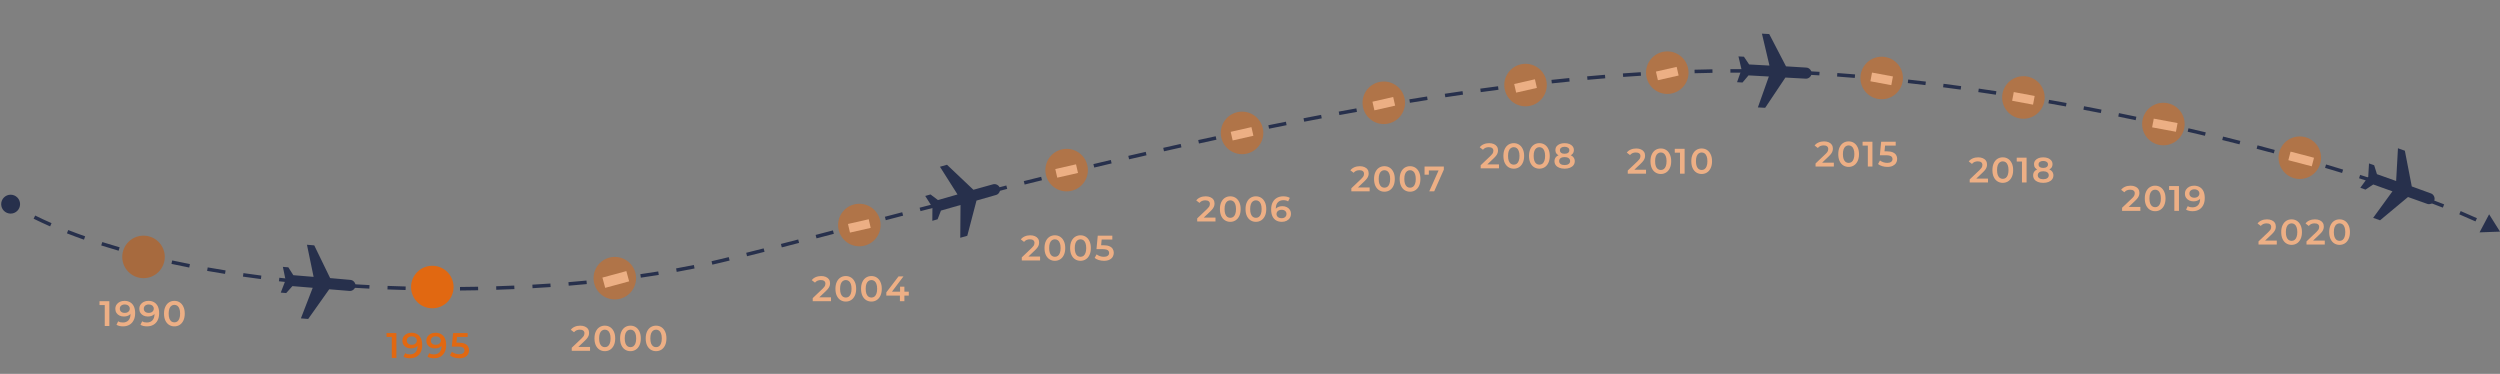 <svg width="1411" height="211" viewBox="0 0 1411 211" fill="none" xmlns="http://www.w3.org/2000/svg">
<rect x="0" y="0" width="1411" height="211" fill="#808080" stroke="none"/>
<path d="M0.667 115.226C0.667 118.172 3.054 120.56 6 120.56C8.946 120.56 11.333 118.172 11.333 115.226C11.333 112.281 8.946 109.893 6 109.893C3.054 109.893 0.667 112.281 0.667 115.226ZM406.747 147.248L406.98 148.22L406.747 147.248ZM1001.87 40.355L1001.9 39.355L1001.87 40.355ZM1411 130.724L1404.86 120.943L1399.46 131.149L1411 130.724ZM5.483 116.082C6.918 116.95 8.384 117.805 9.879 118.647L10.861 116.905C9.383 116.072 7.935 115.227 6.517 114.37L5.483 116.082ZM18.972 123.443C21.982 124.93 25.088 126.374 28.286 127.775L29.089 125.943C25.917 124.554 22.838 123.123 19.858 121.65L18.972 123.443ZM37.772 131.702C40.907 132.929 44.116 134.12 47.395 135.273L48.059 133.387C44.801 132.24 41.613 131.058 38.501 129.84L37.772 131.702ZM57.13 138.529C60.349 139.552 63.627 140.542 66.959 141.501L67.512 139.579C64.197 138.625 60.937 137.64 57.736 136.623L57.13 138.529ZM76.864 144.217C80.127 145.069 83.436 145.892 86.786 146.687L87.248 144.741C83.911 143.95 80.617 143.13 77.369 142.282L76.864 144.217ZM96.77 148.946C100.08 149.659 103.427 150.347 106.806 151.008L107.19 149.045C103.823 148.386 100.489 147.702 97.191 146.991L96.77 148.946ZM116.889 152.887C120.233 153.48 123.605 154.048 127.003 154.592L127.32 152.617C123.932 152.075 120.571 151.508 117.238 150.918L116.889 152.887ZM137.112 156.128C140.472 156.613 143.855 157.074 147.257 157.512L147.512 155.529C144.12 155.091 140.748 154.632 137.397 154.149L137.112 156.128ZM157.431 158.75C160.812 159.137 164.209 159.502 167.62 159.846L167.821 157.856C164.418 157.513 161.03 157.149 157.658 156.763L157.431 158.75ZM177.805 160.804C181.197 161.101 184.6 161.376 188.011 161.631L188.16 159.637C184.757 159.383 181.362 159.107 177.979 158.811L177.805 160.804ZM198.232 162.331C201.633 162.543 205.041 162.735 208.453 162.906L208.554 160.908C205.15 160.737 201.75 160.546 198.356 160.335L198.232 162.331ZM218.681 163.358C222.092 163.489 225.505 163.599 228.916 163.69L228.97 161.69C225.565 161.6 222.161 161.49 218.758 161.359L218.681 163.358ZM239.15 163.902C242.567 163.953 245.982 163.984 249.391 163.995L249.398 161.995C245.996 161.984 242.589 161.953 239.18 161.902L239.15 163.902ZM259.633 163.97C263.053 163.941 266.466 163.893 269.868 163.825L269.828 161.825C266.433 161.893 263.029 161.941 259.617 161.97L259.633 163.97ZM280.096 163.56C283.524 163.451 286.939 163.321 290.339 163.172L290.251 161.174C286.859 161.323 283.452 161.452 280.032 161.561L280.096 163.56ZM300.57 162.659C303.992 162.467 307.397 162.253 310.781 162.019L310.643 160.024C307.267 160.257 303.871 160.47 300.457 160.662L300.57 162.659ZM320.981 161.248C324.413 160.965 327.819 160.662 331.199 160.337L331.008 158.346C327.637 158.67 324.24 158.973 320.817 159.255L320.981 161.248ZM341.393 159.282C344.815 158.903 348.205 158.502 351.559 158.078L351.309 156.094C347.964 156.516 344.585 156.917 341.173 157.294L341.393 159.282ZM361.693 156.716C365.11 156.227 368.487 155.715 371.818 155.179L371.501 153.205C368.181 153.739 364.816 154.249 361.41 154.736L361.693 156.716ZM381.937 153.454C385.351 152.837 388.711 152.194 392.014 151.526L391.617 149.565C388.329 150.231 384.982 150.871 381.582 151.485L381.937 153.454ZM402.042 149.375C403.705 148.997 405.352 148.612 406.98 148.22L406.513 146.276C404.892 146.665 403.254 147.048 401.599 147.424L402.042 149.375ZM406.98 148.22C408.555 147.841 410.156 147.453 411.785 147.055L411.31 145.112C409.684 145.51 408.085 145.897 406.513 146.276L406.98 148.22ZM421.634 144.616C424.839 143.814 428.132 142.981 431.509 142.12L431.015 140.182C427.64 141.042 424.35 141.874 421.148 142.676L421.634 144.616ZM441.243 139.624C444.433 138.801 447.689 137.957 451.008 137.094L450.505 135.158C447.186 136.021 443.932 136.865 440.743 137.687L441.243 139.624ZM460.84 134.53C464.046 133.692 467.305 132.838 470.615 131.97L470.107 130.036C466.798 130.903 463.539 131.757 460.335 132.595L460.84 134.53ZM480.364 129.412C483.6 128.563 486.881 127.701 490.204 126.829L489.697 124.895C486.373 125.767 483.092 126.628 479.856 127.478L480.364 129.412ZM499.937 124.278C503.164 123.433 506.428 122.579 509.727 121.717L509.222 119.782C505.922 120.644 502.658 121.498 499.43 122.343L499.937 124.278ZM519.531 119.163C522.752 118.325 526.004 117.481 529.286 116.632L528.785 114.695C525.502 115.545 522.249 116.389 519.028 117.227L519.531 119.163ZM539.135 114.09C542.354 113.262 545.599 112.43 548.87 111.594L548.375 109.656C545.103 110.493 541.857 111.325 538.637 112.153L539.135 114.09ZM558.713 109.088C561.943 108.268 565.197 107.446 568.473 106.622L567.985 104.682C564.708 105.507 561.453 106.33 558.221 107.149L558.713 109.088ZM578.309 104.158C581.552 103.349 584.814 102.54 588.096 101.729L587.616 99.787C584.333 100.598 581.069 101.409 577.825 102.218L578.309 104.158ZM597.932 99.312C601.184 98.517 604.453 97.722 607.739 96.927L607.269 94.983C603.982 95.778 600.711 96.574 597.457 97.369L597.932 99.312ZM617.582 94.561C620.842 93.782 624.116 93.004 627.405 92.228L626.946 90.282C623.655 91.058 620.379 91.837 617.117 92.616L617.582 94.561ZM637.259 89.918C640.526 89.157 643.805 88.398 647.096 87.642L646.648 85.693C643.355 86.45 640.074 87.209 636.805 87.97L637.259 89.918ZM656.964 85.393C660.237 84.652 663.521 83.914 666.815 83.181L666.38 81.228C663.084 81.963 659.798 82.701 656.523 83.442L656.964 85.393ZM676.698 80.997C679.978 80.278 683.267 79.564 686.563 78.854L686.142 76.899C682.843 77.609 679.552 78.324 676.27 79.043L676.698 80.997ZM696.462 76.742C699.749 76.047 703.043 75.358 706.343 74.673L705.937 72.715C702.634 73.4 699.338 74.09 696.049 74.785L696.462 76.742ZM716.257 72.639C719.551 71.971 722.851 71.308 726.155 70.652L725.766 68.69C722.458 69.347 719.156 70.01 715.859 70.679L716.257 72.639ZM736.083 68.702C739.385 68.062 742.692 67.428 746.001 66.801L745.629 64.836C742.317 65.463 739.007 66.098 735.702 66.739L736.083 68.702ZM755.94 64.944C759.252 64.334 762.566 63.731 765.882 63.137L765.529 61.168C762.21 61.763 758.892 62.367 755.577 62.978L755.94 64.944ZM775.833 61.379C779.154 60.801 782.475 60.233 785.797 59.673L785.465 57.701C782.139 58.261 778.814 58.831 775.491 59.409L775.833 61.379ZM795.764 58.022C799.092 57.481 802.42 56.949 805.747 56.427L805.437 54.452C802.107 54.974 798.775 55.506 795.443 56.048L795.764 58.022ZM815.732 54.892C819.068 54.39 822.401 53.898 825.732 53.418L825.447 51.438C822.112 51.919 818.774 52.412 815.434 52.915L815.732 54.892ZM835.737 52.008C839.079 51.549 842.418 51.101 845.752 50.666L845.493 48.682C842.154 49.118 838.811 49.567 835.465 50.027L835.737 52.008ZM855.778 49.393C859.126 48.98 862.469 48.58 865.807 48.194L865.577 46.207C862.234 46.594 858.886 46.994 855.533 47.408L855.778 49.393ZM875.854 47.07C879.208 46.709 882.555 46.361 885.894 46.029L885.696 44.039C882.351 44.372 878.999 44.72 875.64 45.082L875.854 47.07ZM895.963 45.069C899.322 44.764 902.673 44.474 906.014 44.2L905.851 42.207C902.503 42.481 899.147 42.772 895.782 43.078L895.963 45.069ZM916.101 43.422C919.466 43.178 922.82 42.952 926.163 42.744L926.038 40.748C922.689 40.956 919.328 41.183 915.957 41.427L916.101 43.422ZM936.266 42.166C939.636 41.991 942.993 41.835 946.336 41.698L946.255 39.7C942.904 39.837 939.539 39.993 936.162 40.168L936.266 42.166ZM956.449 41.343C959.824 41.245 963.185 41.167 966.529 41.111L966.495 39.111C963.142 39.167 959.774 39.245 956.391 39.344L956.449 41.343ZM976.642 41.005C980.022 40.992 983.385 41.003 986.729 41.036L986.749 39.036C983.396 39.003 980.024 38.992 976.634 39.005L976.642 41.005ZM996.83 41.211C998.504 41.252 1000.17 41.3 1001.84 41.354L1001.9 39.355C1000.23 39.301 998.558 39.253 996.88 39.212L996.83 41.211ZM1001.84 41.354C1003.49 41.408 1005.16 41.467 1006.82 41.531L1006.9 39.533C1005.23 39.468 1003.56 39.409 1001.9 39.355L1001.84 41.354ZM1016.85 41.977C1020.17 42.145 1023.5 42.331 1026.84 42.537L1026.96 40.541C1023.62 40.335 1020.28 40.148 1016.95 39.98L1016.85 41.977ZM1036.84 43.207C1040.17 43.447 1043.5 43.706 1046.84 43.982L1047.01 41.989C1043.66 41.712 1040.32 41.453 1036.99 41.212L1036.84 43.207ZM1056.82 44.855C1060.14 45.162 1063.47 45.485 1066.8 45.824L1067 43.835C1063.66 43.495 1060.33 43.171 1057 42.863L1056.82 44.855ZM1076.77 46.885C1080.09 47.254 1083.4 47.637 1086.72 48.034L1086.96 46.048C1083.64 45.65 1080.31 45.266 1076.99 44.898L1076.77 46.885ZM1096.68 49.269C1099.99 49.694 1103.3 50.133 1106.61 50.586L1106.88 48.604C1103.57 48.151 1100.25 47.711 1096.93 47.285L1096.68 49.269ZM1116.54 51.982C1119.85 52.461 1123.15 52.952 1126.46 53.456L1126.76 51.479C1123.45 50.974 1120.14 50.482 1116.83 50.003L1116.54 51.982ZM1136.36 55.005C1139.67 55.535 1142.97 56.076 1146.26 56.629L1146.59 54.656C1143.29 54.103 1139.99 53.561 1136.68 53.031L1136.36 55.005ZM1156.13 58.322C1159.43 58.9 1162.73 59.49 1166.01 60.089L1166.37 58.122C1163.08 57.521 1159.78 56.931 1156.48 56.352L1156.13 58.322ZM1175.87 61.924C1179.16 62.548 1182.43 63.182 1185.7 63.825L1186.09 61.862C1182.82 61.219 1179.53 60.584 1176.24 59.959L1175.87 61.924ZM1195.55 65.798C1198.83 66.469 1202.1 67.148 1205.36 67.835L1205.77 65.878C1202.51 65.19 1199.24 64.51 1195.94 63.839L1195.55 65.798ZM1215.15 69.937C1218.44 70.654 1221.71 71.379 1224.96 72.111L1225.4 70.16C1222.14 69.427 1218.87 68.701 1215.58 67.983L1215.15 69.937ZM1234.73 74.347C1237.99 75.107 1241.24 75.874 1244.46 76.647L1244.93 74.702C1241.7 73.928 1238.45 73.16 1235.18 72.399L1234.73 74.347ZM1254.23 79.023C1257.5 79.831 1260.74 80.645 1263.96 81.463L1264.45 79.525C1261.23 78.706 1257.99 77.891 1254.71 77.082L1254.23 79.023ZM1273.64 83.965C1276.91 84.822 1280.14 85.684 1283.34 86.549L1283.86 84.618C1280.66 83.752 1277.42 82.889 1274.15 82.03L1273.64 83.965ZM1293.03 89.207C1296.28 90.113 1299.5 91.023 1302.67 91.934L1303.22 90.012C1300.04 89.099 1296.82 88.188 1293.56 87.28L1293.03 89.207ZM1312.26 94.734C1315.52 95.698 1318.72 96.663 1321.87 97.627L1322.45 95.715C1319.3 94.749 1316.09 93.782 1312.83 92.817L1312.26 94.734ZM1331.46 100.615C1334.71 101.644 1337.89 102.671 1341.01 103.696L1341.63 101.796C1338.51 100.769 1335.32 99.74 1332.06 98.709L1331.46 100.615ZM1350.52 106.879C1353.75 107.984 1356.91 109.084 1359.98 110.177L1360.65 108.293C1357.57 107.197 1354.41 106.094 1351.16 104.986L1350.52 106.879ZM1369.39 113.608C1372.63 114.816 1375.75 116.013 1378.75 117.195L1379.48 115.334C1376.47 114.147 1373.34 112.946 1370.09 111.735L1369.39 113.608ZM1388.02 120.968C1391.25 122.325 1394.3 123.658 1397.16 124.964L1397.99 123.145C1395.11 121.83 1392.04 120.488 1388.8 119.124L1388.02 120.968Z" fill="#27304C"/>
<mask id="mask0_209_4533" style="mask-type:alpha" maskUnits="userSpaceOnUse" x="141" y="124" width="71" height="71">
<rect x="179.209" y="124.07" width="50" height="50" transform="rotate(49.708 179.209 124.07)" fill="#27304C"/>
</mask>
<g mask="url(#mask0_209_4533)">
<path d="M161.184 158.06L159.654 150.618L162.737 150.872L165.549 155.316L177.001 156.259L173.246 138.138L177.357 138.477L186.33 156.953L197.775 157.97C198.607 158.038 199.309 158.41 199.882 159.086C200.455 159.761 200.707 160.515 200.638 161.347C200.57 162.179 200.198 162.881 199.522 163.454C198.847 164.026 198.093 164.278 197.261 164.21L185.81 163.267L173.935 180.026L169.824 179.688L176.493 162.425L165.041 161.482L161.54 165.407L158.457 165.153L161.184 158.06Z" fill="#27304C"/>
</g>
<mask id="mask1_209_4533" style="mask-type:alpha" maskUnits="userSpaceOnUse" x="506" y="78" width="69" height="69">
<rect x="531.127" y="78.853" width="50" height="50" transform="rotate(29.045 531.127 78.853)" fill="#27304C"/>
</mask>
<g mask="url(#mask1_209_4533)">
<path d="M526.256 117.017L522.198 110.593L525.172 109.743L529.371 112.909L540.419 109.75L530.512 94.121L534.478 92.987L549.393 107.108L560.461 104.021C561.264 103.791 562.052 103.891 562.826 104.321C563.6 104.751 564.102 105.367 564.332 106.17C564.561 106.973 564.461 107.761 564.031 108.535C563.601 109.309 562.985 109.811 562.182 110.04L551.134 113.199L545.937 133.071L541.971 134.204L542.12 115.699L531.072 118.858L529.181 123.765L526.207 124.616L526.256 117.017Z" fill="#27304C"/>
</g>
<mask id="mask2_209_4533" style="mask-type:alpha" maskUnits="userSpaceOnUse" x="962" y="4" width="72" height="72">
<rect x="1000.01" y="4.768" width="50" height="50" transform="rotate(48.148 1000.01 4.768)" fill="#27304C"/>
</mask>
<g mask="url(#mask2_209_4533)">
<path d="M982.919 39.235L981.186 31.837L984.275 32.007L987.207 36.373L998.68 37.004L994.433 18.992L998.552 19.219L1008.02 37.444L1019.49 38.148C1020.33 38.194 1021.04 38.547 1021.63 39.206C1022.22 39.866 1022.49 40.612 1022.45 41.446C1022.4 42.279 1022.05 42.992 1021.39 43.582C1020.73 44.173 1019.98 44.446 1019.15 44.4L1007.68 43.769L996.263 60.846L992.144 60.619L998.341 43.182L986.867 42.551L983.474 46.569L980.386 46.399L982.919 39.235Z" fill="#27304C"/>
</g>
<mask id="mask3_209_4533" style="mask-type:alpha" maskUnits="userSpaceOnUse" x="1317" y="71" width="68" height="68">
<rect x="1362.79" y="71.619" width="50" height="50" transform="rotate(64.624 1362.79 71.619)" fill="#27304C"/>
</mask>
<g mask="url(#mask3_209_4533)">
<path d="M1336.63 99.825L1337.07 92.239L1339.98 93.278L1341.55 98.297L1352.38 102.156L1353.41 83.679L1357.3 85.064L1361.21 105.228L1372.01 109.156C1372.8 109.437 1373.38 109.977 1373.76 110.777C1374.14 111.577 1374.19 112.37 1373.91 113.156C1373.63 113.943 1373.09 114.525 1372.29 114.905C1371.49 115.284 1370.69 115.334 1369.91 115.054L1359.08 111.195L1343.3 124.333L1339.41 122.947L1350.3 107.983L1339.47 104.124L1335.08 107.015L1332.17 105.976L1336.63 99.825Z" fill="#27304C"/>
</g>
<circle cx="81" cy="145" r="12" fill="#A76A3E"/>
<path d="M59.12 184V171L60.26 172.18H56.16V170H61.72V184H59.12ZM70.217 169.8C71.497 169.8 72.584 170.073 73.477 170.62C74.384 171.153 75.077 171.933 75.557 172.96C76.037 173.987 76.277 175.253 76.277 176.76C76.277 178.36 75.984 179.713 75.397 180.82C74.824 181.927 74.024 182.767 72.997 183.34C71.971 183.913 70.777 184.2 69.417 184.2C68.71 184.2 68.037 184.127 67.397 183.98C66.757 183.833 66.204 183.607 65.737 183.3L66.697 181.34C67.084 181.593 67.504 181.773 67.957 181.88C68.41 181.973 68.877 182.02 69.357 182.02C70.677 182.02 71.724 181.613 72.497 180.8C73.27 179.987 73.657 178.787 73.657 177.2C73.657 176.947 73.65 176.653 73.637 176.32C73.624 175.973 73.577 175.627 73.497 175.28L74.297 176.16C74.07 176.707 73.744 177.167 73.317 177.54C72.891 177.9 72.391 178.173 71.817 178.36C71.244 178.547 70.611 178.64 69.917 178.64C69.01 178.64 68.191 178.467 67.457 178.12C66.737 177.76 66.164 177.26 65.737 176.62C65.311 175.967 65.097 175.207 65.097 174.34C65.097 173.407 65.324 172.607 65.777 171.94C66.231 171.26 66.844 170.733 67.617 170.36C68.404 169.987 69.27 169.8 70.217 169.8ZM70.357 171.84C69.824 171.84 69.35 171.94 68.937 172.14C68.524 172.327 68.197 172.6 67.957 172.96C67.731 173.307 67.617 173.727 67.617 174.22C67.617 174.953 67.871 175.533 68.377 175.96C68.884 176.387 69.564 176.6 70.417 176.6C70.977 176.6 71.471 176.5 71.897 176.3C72.324 176.087 72.657 175.8 72.897 175.44C73.137 175.067 73.257 174.653 73.257 174.2C73.257 173.76 73.144 173.367 72.917 173.02C72.691 172.66 72.364 172.373 71.937 172.16C71.51 171.947 70.984 171.84 70.357 171.84ZM83.756 169.8C85.036 169.8 86.123 170.073 87.016 170.62C87.923 171.153 88.616 171.933 89.096 172.96C89.576 173.987 89.816 175.253 89.816 176.76C89.816 178.36 89.523 179.713 88.936 180.82C88.363 181.927 87.563 182.767 86.536 183.34C85.51 183.913 84.316 184.2 82.956 184.2C82.25 184.2 81.576 184.127 80.936 183.98C80.296 183.833 79.743 183.607 79.276 183.3L80.236 181.34C80.623 181.593 81.043 181.773 81.496 181.88C81.95 181.973 82.416 182.02 82.896 182.02C84.216 182.02 85.263 181.613 86.036 180.8C86.81 179.987 87.196 178.787 87.196 177.2C87.196 176.947 87.19 176.653 87.176 176.32C87.163 175.973 87.116 175.627 87.036 175.28L87.836 176.16C87.61 176.707 87.283 177.167 86.856 177.54C86.43 177.9 85.93 178.173 85.356 178.36C84.783 178.547 84.15 178.64 83.456 178.64C82.55 178.64 81.73 178.467 80.996 178.12C80.276 177.76 79.703 177.26 79.276 176.62C78.85 175.967 78.636 175.207 78.636 174.34C78.636 173.407 78.863 172.607 79.316 171.94C79.77 171.26 80.383 170.733 81.156 170.36C81.943 169.987 82.81 169.8 83.756 169.8ZM83.896 171.84C83.363 171.84 82.89 171.94 82.476 172.14C82.063 172.327 81.736 172.6 81.496 172.96C81.27 173.307 81.156 173.727 81.156 174.22C81.156 174.953 81.41 175.533 81.916 175.96C82.423 176.387 83.103 176.6 83.956 176.6C84.516 176.6 85.01 176.5 85.436 176.3C85.863 176.087 86.196 175.8 86.436 175.44C86.676 175.067 86.796 174.653 86.796 174.2C86.796 173.76 86.683 173.367 86.456 173.02C86.23 172.66 85.903 172.373 85.476 172.16C85.05 171.947 84.523 171.84 83.896 171.84ZM98.415 184.2C97.309 184.2 96.309 183.92 95.415 183.36C94.535 182.8 93.842 181.987 93.335 180.92C92.829 179.84 92.575 178.533 92.575 177C92.575 175.467 92.829 174.167 93.335 173.1C93.842 172.02 94.535 171.2 95.415 170.64C96.309 170.08 97.309 169.8 98.415 169.8C99.535 169.8 100.535 170.08 101.415 170.64C102.295 171.2 102.989 172.02 103.495 173.1C104.015 174.167 104.275 175.467 104.275 177C104.275 178.533 104.015 179.84 103.495 180.92C102.989 181.987 102.295 182.8 101.415 183.36C100.535 183.92 99.535 184.2 98.415 184.2ZM98.415 181.94C99.069 181.94 99.635 181.767 100.115 181.42C100.595 181.06 100.969 180.513 101.235 179.78C101.515 179.047 101.655 178.12 101.655 177C101.655 175.867 101.515 174.94 101.235 174.22C100.969 173.487 100.595 172.947 100.115 172.6C99.635 172.24 99.069 172.06 98.415 172.06C97.789 172.06 97.229 172.24 96.735 172.6C96.255 172.947 95.875 173.487 95.595 174.22C95.329 174.94 95.195 175.867 95.195 177C95.195 178.12 95.329 179.047 95.595 179.78C95.875 180.513 96.255 181.06 96.735 181.42C97.229 181.767 97.789 181.94 98.415 181.94Z" fill="#EDAF85"/>
<path d="M221.12 202V189L222.26 190.18H218.16V188H223.72V202H221.12ZM232.217 187.8C233.497 187.8 234.584 188.073 235.477 188.62C236.384 189.153 237.077 189.933 237.557 190.96C238.037 191.987 238.277 193.253 238.277 194.76C238.277 196.36 237.984 197.713 237.397 198.82C236.824 199.927 236.024 200.767 234.997 201.34C233.971 201.913 232.777 202.2 231.417 202.2C230.711 202.2 230.037 202.127 229.397 201.98C228.757 201.833 228.204 201.607 227.737 201.3L228.697 199.34C229.084 199.593 229.504 199.773 229.957 199.88C230.411 199.973 230.877 200.02 231.357 200.02C232.677 200.02 233.724 199.613 234.497 198.8C235.271 197.987 235.657 196.787 235.657 195.2C235.657 194.947 235.651 194.653 235.637 194.32C235.624 193.973 235.577 193.627 235.497 193.28L236.297 194.16C236.071 194.707 235.744 195.167 235.317 195.54C234.891 195.9 234.391 196.173 233.817 196.36C233.244 196.547 232.611 196.64 231.917 196.64C231.011 196.64 230.191 196.467 229.457 196.12C228.737 195.76 228.164 195.26 227.737 194.62C227.311 193.967 227.097 193.207 227.097 192.34C227.097 191.407 227.324 190.607 227.777 189.94C228.231 189.26 228.844 188.733 229.617 188.36C230.404 187.987 231.271 187.8 232.217 187.8ZM232.357 189.84C231.824 189.84 231.351 189.94 230.937 190.14C230.524 190.327 230.197 190.6 229.957 190.96C229.731 191.307 229.617 191.727 229.617 192.22C229.617 192.953 229.871 193.533 230.377 193.96C230.884 194.387 231.564 194.6 232.417 194.6C232.977 194.6 233.471 194.5 233.897 194.3C234.324 194.087 234.657 193.8 234.897 193.44C235.137 193.067 235.257 192.653 235.257 192.2C235.257 191.76 235.144 191.367 234.917 191.02C234.691 190.66 234.364 190.373 233.937 190.16C233.511 189.947 232.984 189.84 232.357 189.84ZM245.756 187.8C247.036 187.8 248.123 188.073 249.016 188.62C249.923 189.153 250.616 189.933 251.096 190.96C251.576 191.987 251.816 193.253 251.816 194.76C251.816 196.36 251.523 197.713 250.936 198.82C250.363 199.927 249.563 200.767 248.536 201.34C247.51 201.913 246.316 202.2 244.956 202.2C244.25 202.2 243.576 202.127 242.936 201.98C242.296 201.833 241.743 201.607 241.276 201.3L242.236 199.34C242.623 199.593 243.043 199.773 243.496 199.88C243.95 199.973 244.416 200.02 244.896 200.02C246.216 200.02 247.263 199.613 248.036 198.8C248.81 197.987 249.196 196.787 249.196 195.2C249.196 194.947 249.19 194.653 249.176 194.32C249.163 193.973 249.116 193.627 249.036 193.28L249.836 194.16C249.61 194.707 249.283 195.167 248.856 195.54C248.43 195.9 247.93 196.173 247.356 196.36C246.783 196.547 246.15 196.64 245.456 196.64C244.55 196.64 243.73 196.467 242.996 196.12C242.276 195.76 241.703 195.26 241.276 194.62C240.85 193.967 240.636 193.207 240.636 192.34C240.636 191.407 240.863 190.607 241.316 189.94C241.77 189.26 242.383 188.733 243.156 188.36C243.943 187.987 244.81 187.8 245.756 187.8ZM245.896 189.84C245.363 189.84 244.89 189.94 244.476 190.14C244.063 190.327 243.736 190.6 243.496 190.96C243.27 191.307 243.156 191.727 243.156 192.22C243.156 192.953 243.41 193.533 243.916 193.96C244.423 194.387 245.103 194.6 245.956 194.6C246.516 194.6 247.01 194.5 247.436 194.3C247.863 194.087 248.196 193.8 248.436 193.44C248.676 193.067 248.796 192.653 248.796 192.2C248.796 191.76 248.683 191.367 248.456 191.02C248.23 190.66 247.903 190.373 247.476 190.16C247.05 189.947 246.523 189.84 245.896 189.84ZM259.215 202.2C258.229 202.2 257.262 202.06 256.315 201.78C255.382 201.487 254.595 201.087 253.955 200.58L255.055 198.56C255.562 198.973 256.175 199.307 256.895 199.56C257.629 199.813 258.389 199.94 259.175 199.94C260.095 199.94 260.815 199.747 261.335 199.36C261.869 198.973 262.135 198.453 262.135 197.8C262.135 197.36 262.022 196.973 261.795 196.64C261.582 196.307 261.195 196.053 260.635 195.88C260.089 195.707 259.335 195.62 258.375 195.62H254.995L255.715 188H263.935V190.18H256.675L258.035 188.94L257.495 194.64L256.135 193.42H258.955C260.342 193.42 261.455 193.607 262.295 193.98C263.149 194.34 263.769 194.847 264.155 195.5C264.555 196.14 264.755 196.873 264.755 197.7C264.755 198.513 264.555 199.26 264.155 199.94C263.755 200.62 263.142 201.167 262.315 201.58C261.502 201.993 260.469 202.2 259.215 202.2Z" fill="#E16811"/>
<path d="M322.7 198V196.26L328.26 190.98C328.727 190.54 329.073 190.153 329.3 189.82C329.527 189.487 329.673 189.18 329.74 188.9C329.82 188.607 329.86 188.333 329.86 188.08C329.86 187.44 329.64 186.947 329.2 186.6C328.76 186.24 328.113 186.06 327.26 186.06C326.58 186.06 325.96 186.18 325.4 186.42C324.853 186.66 324.38 187.027 323.98 187.52L322.16 186.12C322.707 185.387 323.44 184.82 324.36 184.42C325.293 184.007 326.333 183.8 327.48 183.8C328.493 183.8 329.373 183.967 330.12 184.3C330.88 184.62 331.46 185.08 331.86 185.68C332.273 186.28 332.48 186.993 332.48 187.82C332.48 188.273 332.42 188.727 332.3 189.18C332.18 189.62 331.953 190.087 331.62 190.58C331.287 191.073 330.8 191.627 330.16 192.24L325.38 196.78L324.84 195.8H333.02V198H322.7ZM341.361 198.2C340.254 198.2 339.254 197.92 338.361 197.36C337.481 196.8 336.787 195.987 336.281 194.92C335.774 193.84 335.521 192.533 335.521 191C335.521 189.467 335.774 188.167 336.281 187.1C336.787 186.02 337.481 185.2 338.361 184.64C339.254 184.08 340.254 183.8 341.361 183.8C342.481 183.8 343.481 184.08 344.361 184.64C345.241 185.2 345.934 186.02 346.441 187.1C346.961 188.167 347.221 189.467 347.221 191C347.221 192.533 346.961 193.84 346.441 194.92C345.934 195.987 345.241 196.8 344.361 197.36C343.481 197.92 342.481 198.2 341.361 198.2ZM341.361 195.94C342.014 195.94 342.581 195.767 343.061 195.42C343.541 195.06 343.914 194.513 344.181 193.78C344.461 193.047 344.601 192.12 344.601 191C344.601 189.867 344.461 188.94 344.181 188.22C343.914 187.487 343.541 186.947 343.061 186.6C342.581 186.24 342.014 186.06 341.361 186.06C340.734 186.06 340.174 186.24 339.681 186.6C339.201 186.947 338.821 187.487 338.541 188.22C338.274 188.94 338.141 189.867 338.141 191C338.141 192.12 338.274 193.047 338.541 193.78C338.821 194.513 339.201 195.06 339.681 195.42C340.174 195.767 340.734 195.94 341.361 195.94ZM355.818 198.2C354.711 198.2 353.711 197.92 352.818 197.36C351.938 196.8 351.244 195.987 350.738 194.92C350.231 193.84 349.978 192.533 349.978 191C349.978 189.467 350.231 188.167 350.738 187.1C351.244 186.02 351.938 185.2 352.818 184.64C353.711 184.08 354.711 183.8 355.818 183.8C356.938 183.8 357.938 184.08 358.818 184.64C359.698 185.2 360.391 186.02 360.898 187.1C361.418 188.167 361.678 189.467 361.678 191C361.678 192.533 361.418 193.84 360.898 194.92C360.391 195.987 359.698 196.8 358.818 197.36C357.938 197.92 356.938 198.2 355.818 198.2ZM355.818 195.94C356.471 195.94 357.038 195.767 357.518 195.42C357.998 195.06 358.371 194.513 358.638 193.78C358.918 193.047 359.058 192.12 359.058 191C359.058 189.867 358.918 188.94 358.638 188.22C358.371 187.487 357.998 186.947 357.518 186.6C357.038 186.24 356.471 186.06 355.818 186.06C355.191 186.06 354.631 186.24 354.138 186.6C353.658 186.947 353.278 187.487 352.998 188.22C352.731 188.94 352.598 189.867 352.598 191C352.598 192.12 352.731 193.047 352.998 193.78C353.278 194.513 353.658 195.06 354.138 195.42C354.631 195.767 355.191 195.94 355.818 195.94ZM370.275 198.2C369.168 198.2 368.168 197.92 367.275 197.36C366.395 196.8 365.701 195.987 365.195 194.92C364.688 193.84 364.435 192.533 364.435 191C364.435 189.467 364.688 188.167 365.195 187.1C365.701 186.02 366.395 185.2 367.275 184.64C368.168 184.08 369.168 183.8 370.275 183.8C371.395 183.8 372.395 184.08 373.275 184.64C374.155 185.2 374.848 186.02 375.355 187.1C375.875 188.167 376.135 189.467 376.135 191C376.135 192.533 375.875 193.84 375.355 194.92C374.848 195.987 374.155 196.8 373.275 197.36C372.395 197.92 371.395 198.2 370.275 198.2ZM370.275 195.94C370.928 195.94 371.495 195.767 371.975 195.42C372.455 195.06 372.828 194.513 373.095 193.78C373.375 193.047 373.515 192.12 373.515 191C373.515 189.867 373.375 188.94 373.095 188.22C372.828 187.487 372.455 186.947 371.975 186.6C371.495 186.24 370.928 186.06 370.275 186.06C369.648 186.06 369.088 186.24 368.595 186.6C368.115 186.947 367.735 187.487 367.455 188.22C367.188 188.94 367.055 189.867 367.055 191C367.055 192.12 367.188 193.047 367.455 193.78C367.735 194.513 368.115 195.06 368.595 195.42C369.088 195.767 369.648 195.94 370.275 195.94Z" fill="#EDAF85"/>
<rect x="340" y="156.672" width="14" height="6" transform="rotate(-15.204 340 156.672)" fill="#F9F7F8"/>
<circle cx="347" cy="157" r="12" fill="#E16811" fill-opacity="0.5"/>
<rect x="237" y="161.672" width="14" height="6" transform="rotate(-15.204 237 161.672)" fill="#F9F7F8"/>
<circle cx="244" cy="162" r="12" fill="#E16811"/>
<path d="M458.7 170V168.26L464.26 162.98C464.727 162.54 465.073 162.153 465.3 161.82C465.527 161.487 465.673 161.18 465.74 160.9C465.82 160.607 465.86 160.333 465.86 160.08C465.86 159.44 465.64 158.947 465.2 158.6C464.76 158.24 464.113 158.06 463.26 158.06C462.58 158.06 461.96 158.18 461.4 158.42C460.853 158.66 460.38 159.027 459.98 159.52L458.16 158.12C458.707 157.387 459.44 156.82 460.36 156.42C461.293 156.007 462.333 155.8 463.48 155.8C464.493 155.8 465.373 155.967 466.12 156.3C466.88 156.62 467.46 157.08 467.86 157.68C468.273 158.28 468.48 158.993 468.48 159.82C468.48 160.273 468.42 160.727 468.3 161.18C468.18 161.62 467.953 162.087 467.62 162.58C467.287 163.073 466.8 163.627 466.16 164.24L461.38 168.78L460.84 167.8H469.02V170H458.7ZM477.361 170.2C476.254 170.2 475.254 169.92 474.361 169.36C473.481 168.8 472.787 167.987 472.281 166.92C471.774 165.84 471.521 164.533 471.521 163C471.521 161.467 471.774 160.167 472.281 159.1C472.787 158.02 473.481 157.2 474.361 156.64C475.254 156.08 476.254 155.8 477.361 155.8C478.481 155.8 479.481 156.08 480.361 156.64C481.241 157.2 481.934 158.02 482.441 159.1C482.961 160.167 483.221 161.467 483.221 163C483.221 164.533 482.961 165.84 482.441 166.92C481.934 167.987 481.241 168.8 480.361 169.36C479.481 169.92 478.481 170.2 477.361 170.2ZM477.361 167.94C478.014 167.94 478.581 167.767 479.061 167.42C479.541 167.06 479.914 166.513 480.181 165.78C480.461 165.047 480.601 164.12 480.601 163C480.601 161.867 480.461 160.94 480.181 160.22C479.914 159.487 479.541 158.947 479.061 158.6C478.581 158.24 478.014 158.06 477.361 158.06C476.734 158.06 476.174 158.24 475.681 158.6C475.201 158.947 474.821 159.487 474.541 160.22C474.274 160.94 474.141 161.867 474.141 163C474.141 164.12 474.274 165.047 474.541 165.78C474.821 166.513 475.201 167.06 475.681 167.42C476.174 167.767 476.734 167.94 477.361 167.94ZM491.818 170.2C490.711 170.2 489.711 169.92 488.818 169.36C487.938 168.8 487.244 167.987 486.738 166.92C486.231 165.84 485.978 164.533 485.978 163C485.978 161.467 486.231 160.167 486.738 159.1C487.244 158.02 487.938 157.2 488.818 156.64C489.711 156.08 490.711 155.8 491.818 155.8C492.938 155.8 493.938 156.08 494.818 156.64C495.698 157.2 496.391 158.02 496.898 159.1C497.418 160.167 497.678 161.467 497.678 163C497.678 164.533 497.418 165.84 496.898 166.92C496.391 167.987 495.698 168.8 494.818 169.36C493.938 169.92 492.938 170.2 491.818 170.2ZM491.818 167.94C492.471 167.94 493.038 167.767 493.518 167.42C493.998 167.06 494.371 166.513 494.638 165.78C494.918 165.047 495.058 164.12 495.058 163C495.058 161.867 494.918 160.94 494.638 160.22C494.371 159.487 493.998 158.947 493.518 158.6C493.038 158.24 492.471 158.06 491.818 158.06C491.191 158.06 490.631 158.24 490.138 158.6C489.658 158.947 489.278 159.487 488.998 160.22C488.731 160.94 488.598 161.867 488.598 163C488.598 164.12 488.731 165.047 488.998 165.78C489.278 166.513 489.658 167.06 490.138 167.42C490.631 167.767 491.191 167.94 491.818 167.94ZM500.235 166.82V165.02L507.135 156H509.915L503.115 165.02L501.815 164.62H512.915V166.82H500.235ZM507.915 170V166.82L507.995 164.62V161.8H510.435V170H507.915Z" fill="#EDAF85"/>
<rect x="478.607" y="126.404" width="12" height="5" transform="rotate(-12.805 478.607 126.404)" fill="#F9F7F8"/>
<circle cx="485.012" cy="127.012" r="12" transform="rotate(-5.061 485.012 127.012)" fill="#E16811" fill-opacity="0.5"/>
<path d="M576.7 147V145.26L582.26 139.98C582.727 139.54 583.073 139.153 583.3 138.82C583.527 138.487 583.673 138.18 583.74 137.9C583.82 137.607 583.86 137.333 583.86 137.08C583.86 136.44 583.64 135.947 583.2 135.6C582.76 135.24 582.113 135.06 581.26 135.06C580.58 135.06 579.96 135.18 579.4 135.42C578.853 135.66 578.38 136.027 577.98 136.52L576.16 135.12C576.707 134.387 577.44 133.82 578.36 133.42C579.293 133.007 580.333 132.8 581.48 132.8C582.493 132.8 583.373 132.967 584.12 133.3C584.88 133.62 585.46 134.08 585.86 134.68C586.273 135.28 586.48 135.993 586.48 136.82C586.48 137.273 586.42 137.727 586.3 138.18C586.18 138.62 585.953 139.087 585.62 139.58C585.287 140.073 584.8 140.627 584.16 141.24L579.38 145.78L578.84 144.8H587.02V147H576.7ZM595.361 147.2C594.254 147.2 593.254 146.92 592.361 146.36C591.481 145.8 590.787 144.987 590.281 143.92C589.774 142.84 589.521 141.533 589.521 140C589.521 138.467 589.774 137.167 590.281 136.1C590.787 135.02 591.481 134.2 592.361 133.64C593.254 133.08 594.254 132.8 595.361 132.8C596.481 132.8 597.481 133.08 598.361 133.64C599.241 134.2 599.934 135.02 600.441 136.1C600.961 137.167 601.221 138.467 601.221 140C601.221 141.533 600.961 142.84 600.441 143.92C599.934 144.987 599.241 145.8 598.361 146.36C597.481 146.92 596.481 147.2 595.361 147.2ZM595.361 144.94C596.014 144.94 596.581 144.767 597.061 144.42C597.541 144.06 597.914 143.513 598.181 142.78C598.461 142.047 598.601 141.12 598.601 140C598.601 138.867 598.461 137.94 598.181 137.22C597.914 136.487 597.541 135.947 597.061 135.6C596.581 135.24 596.014 135.06 595.361 135.06C594.734 135.06 594.174 135.24 593.681 135.6C593.201 135.947 592.821 136.487 592.541 137.22C592.274 137.94 592.141 138.867 592.141 140C592.141 141.12 592.274 142.047 592.541 142.78C592.821 143.513 593.201 144.06 593.681 144.42C594.174 144.767 594.734 144.94 595.361 144.94ZM609.818 147.2C608.711 147.2 607.711 146.92 606.818 146.36C605.938 145.8 605.244 144.987 604.738 143.92C604.231 142.84 603.978 141.533 603.978 140C603.978 138.467 604.231 137.167 604.738 136.1C605.244 135.02 605.938 134.2 606.818 133.64C607.711 133.08 608.711 132.8 609.818 132.8C610.938 132.8 611.938 133.08 612.818 133.64C613.698 134.2 614.391 135.02 614.898 136.1C615.418 137.167 615.678 138.467 615.678 140C615.678 141.533 615.418 142.84 614.898 143.92C614.391 144.987 613.698 145.8 612.818 146.36C611.938 146.92 610.938 147.2 609.818 147.2ZM609.818 144.94C610.471 144.94 611.038 144.767 611.518 144.42C611.998 144.06 612.371 143.513 612.638 142.78C612.918 142.047 613.058 141.12 613.058 140C613.058 138.867 612.918 137.94 612.638 137.22C612.371 136.487 611.998 135.947 611.518 135.6C611.038 135.24 610.471 135.06 609.818 135.06C609.191 135.06 608.631 135.24 608.138 135.6C607.658 135.947 607.278 136.487 606.998 137.22C606.731 137.94 606.598 138.867 606.598 140C606.598 141.12 606.731 142.047 606.998 142.78C607.278 143.513 607.658 144.06 608.138 144.42C608.631 144.767 609.191 144.94 609.818 144.94ZM623.075 147.2C622.088 147.2 621.121 147.06 620.175 146.78C619.241 146.487 618.455 146.087 617.815 145.58L618.915 143.56C619.421 143.973 620.035 144.307 620.755 144.56C621.488 144.813 622.248 144.94 623.035 144.94C623.955 144.94 624.675 144.747 625.195 144.36C625.728 143.973 625.995 143.453 625.995 142.8C625.995 142.36 625.881 141.973 625.655 141.64C625.441 141.307 625.055 141.053 624.495 140.88C623.948 140.707 623.195 140.62 622.235 140.62H618.855L619.575 133H627.795V135.18H620.535L621.895 133.94L621.355 139.64L619.995 138.42H622.815C624.201 138.42 625.315 138.607 626.155 138.98C627.008 139.34 627.628 139.847 628.015 140.5C628.415 141.14 628.615 141.873 628.615 142.7C628.615 143.513 628.415 144.26 628.015 144.94C627.615 145.62 627.001 146.167 626.175 146.58C625.361 146.993 624.328 147.2 623.075 147.2Z" fill="#EDAF85"/>
<rect x="595.607" y="95.404" width="12" height="5" transform="rotate(-12.805 595.607 95.404)" fill="#F9F7F8"/>
<circle cx="602.012" cy="96.012" r="12" transform="rotate(-5.061 602.012 96.012)" fill="#E16811" fill-opacity="0.5"/>
<path d="M675.7 125V123.26L681.26 117.98C681.727 117.54 682.073 117.153 682.3 116.82C682.527 116.487 682.673 116.18 682.74 115.9C682.82 115.607 682.86 115.333 682.86 115.08C682.86 114.44 682.64 113.947 682.2 113.6C681.76 113.24 681.113 113.06 680.26 113.06C679.58 113.06 678.96 113.18 678.4 113.42C677.853 113.66 677.38 114.027 676.98 114.52L675.16 113.12C675.707 112.387 676.44 111.82 677.36 111.42C678.293 111.007 679.333 110.8 680.48 110.8C681.493 110.8 682.373 110.967 683.12 111.3C683.88 111.62 684.46 112.08 684.86 112.68C685.273 113.28 685.48 113.993 685.48 114.82C685.48 115.273 685.42 115.727 685.3 116.18C685.18 116.62 684.953 117.087 684.62 117.58C684.287 118.073 683.8 118.627 683.16 119.24L678.38 123.78L677.84 122.8H686.02V125H675.7ZM694.361 125.2C693.254 125.2 692.254 124.92 691.361 124.36C690.481 123.8 689.787 122.987 689.281 121.92C688.774 120.84 688.521 119.533 688.521 118C688.521 116.467 688.774 115.167 689.281 114.1C689.787 113.02 690.481 112.2 691.361 111.64C692.254 111.08 693.254 110.8 694.361 110.8C695.481 110.8 696.481 111.08 697.361 111.64C698.241 112.2 698.934 113.02 699.441 114.1C699.961 115.167 700.221 116.467 700.221 118C700.221 119.533 699.961 120.84 699.441 121.92C698.934 122.987 698.241 123.8 697.361 124.36C696.481 124.92 695.481 125.2 694.361 125.2ZM694.361 122.94C695.014 122.94 695.581 122.767 696.061 122.42C696.541 122.06 696.914 121.513 697.181 120.78C697.461 120.047 697.601 119.12 697.601 118C697.601 116.867 697.461 115.94 697.181 115.22C696.914 114.487 696.541 113.947 696.061 113.6C695.581 113.24 695.014 113.06 694.361 113.06C693.734 113.06 693.174 113.24 692.681 113.6C692.201 113.947 691.821 114.487 691.541 115.22C691.274 115.94 691.141 116.867 691.141 118C691.141 119.12 691.274 120.047 691.541 120.78C691.821 121.513 692.201 122.06 692.681 122.42C693.174 122.767 693.734 122.94 694.361 122.94ZM708.818 125.2C707.711 125.2 706.711 124.92 705.818 124.36C704.938 123.8 704.244 122.987 703.738 121.92C703.231 120.84 702.978 119.533 702.978 118C702.978 116.467 703.231 115.167 703.738 114.1C704.244 113.02 704.938 112.2 705.818 111.64C706.711 111.08 707.711 110.8 708.818 110.8C709.938 110.8 710.938 111.08 711.818 111.64C712.698 112.2 713.391 113.02 713.898 114.1C714.418 115.167 714.678 116.467 714.678 118C714.678 119.533 714.418 120.84 713.898 121.92C713.391 122.987 712.698 123.8 711.818 124.36C710.938 124.92 709.938 125.2 708.818 125.2ZM708.818 122.94C709.471 122.94 710.038 122.767 710.518 122.42C710.998 122.06 711.371 121.513 711.638 120.78C711.918 120.047 712.058 119.12 712.058 118C712.058 116.867 711.918 115.94 711.638 115.22C711.371 114.487 710.998 113.947 710.518 113.6C710.038 113.24 709.471 113.06 708.818 113.06C708.191 113.06 707.631 113.24 707.138 113.6C706.658 113.947 706.278 114.487 705.998 115.22C705.731 115.94 705.598 116.867 705.598 118C705.598 119.12 705.731 120.047 705.998 120.78C706.278 121.513 706.658 122.06 707.138 122.42C707.631 122.767 708.191 122.94 708.818 122.94ZM723.495 125.2C722.228 125.2 721.141 124.933 720.235 124.4C719.328 123.853 718.635 123.067 718.155 122.04C717.675 121.013 717.435 119.747 717.435 118.24C717.435 116.64 717.721 115.287 718.295 114.18C718.881 113.073 719.688 112.233 720.715 111.66C721.755 111.087 722.948 110.8 724.295 110.8C725.001 110.8 725.675 110.873 726.315 111.02C726.968 111.167 727.521 111.393 727.975 111.7L727.015 113.66C726.628 113.407 726.208 113.233 725.755 113.14C725.315 113.033 724.848 112.98 724.355 112.98C723.035 112.98 721.988 113.387 721.215 114.2C720.441 115.013 720.055 116.213 720.055 117.8C720.055 118.053 720.061 118.353 720.075 118.7C720.088 119.033 720.135 119.373 720.215 119.72L719.415 118.84C719.655 118.293 719.981 117.84 720.395 117.48C720.821 117.107 721.321 116.827 721.895 116.64C722.481 116.453 723.115 116.36 723.795 116.36C724.715 116.36 725.535 116.54 726.255 116.9C726.975 117.247 727.548 117.747 727.975 118.4C728.401 119.04 728.615 119.793 728.615 120.66C728.615 121.58 728.388 122.38 727.935 123.06C727.481 123.74 726.868 124.267 726.095 124.64C725.321 125.013 724.455 125.2 723.495 125.2ZM723.355 123.16C723.888 123.16 724.361 123.067 724.775 122.88C725.188 122.68 725.508 122.4 725.735 122.04C725.975 121.68 726.095 121.26 726.095 120.78C726.095 120.047 725.841 119.467 725.335 119.04C724.828 118.613 724.148 118.4 723.295 118.4C722.735 118.4 722.241 118.507 721.815 118.72C721.401 118.92 721.068 119.2 720.815 119.56C720.575 119.92 720.455 120.333 720.455 120.8C720.455 121.227 720.568 121.62 720.795 121.98C721.021 122.34 721.348 122.627 721.775 122.84C722.215 123.053 722.741 123.16 723.355 123.16Z" fill="#EDAF85"/>
<rect x="694.607" y="74.404" width="12" height="5" transform="rotate(-12.805 694.607 74.404)" fill="#F9F7F8"/>
<circle cx="701.012" cy="75.012" r="12" transform="rotate(-5.061 701.012 75.012)" fill="#E16811" fill-opacity="0.5"/>
<path d="M762.7 108V106.26L768.26 100.98C768.727 100.54 769.073 100.153 769.3 99.82C769.527 99.487 769.673 99.18 769.74 98.9C769.82 98.607 769.86 98.333 769.86 98.08C769.86 97.44 769.64 96.947 769.2 96.6C768.76 96.24 768.113 96.06 767.26 96.06C766.58 96.06 765.96 96.18 765.4 96.42C764.853 96.66 764.38 97.027 763.98 97.52L762.16 96.12C762.707 95.387 763.44 94.82 764.36 94.42C765.293 94.007 766.333 93.8 767.48 93.8C768.493 93.8 769.373 93.967 770.12 94.3C770.88 94.62 771.46 95.08 771.86 95.68C772.273 96.28 772.48 96.993 772.48 97.82C772.48 98.273 772.42 98.727 772.3 99.18C772.18 99.62 771.953 100.087 771.62 100.58C771.287 101.073 770.8 101.627 770.16 102.24L765.38 106.78L764.84 105.8H773.02V108H762.7ZM781.361 108.2C780.254 108.2 779.254 107.92 778.361 107.36C777.481 106.8 776.787 105.987 776.281 104.92C775.774 103.84 775.521 102.533 775.521 101C775.521 99.467 775.774 98.167 776.281 97.1C776.787 96.02 777.481 95.2 778.361 94.64C779.254 94.08 780.254 93.8 781.361 93.8C782.481 93.8 783.481 94.08 784.361 94.64C785.241 95.2 785.934 96.02 786.441 97.1C786.961 98.167 787.221 99.467 787.221 101C787.221 102.533 786.961 103.84 786.441 104.92C785.934 105.987 785.241 106.8 784.361 107.36C783.481 107.92 782.481 108.2 781.361 108.2ZM781.361 105.94C782.014 105.94 782.581 105.767 783.061 105.42C783.541 105.06 783.914 104.513 784.181 103.78C784.461 103.047 784.601 102.12 784.601 101C784.601 99.867 784.461 98.94 784.181 98.22C783.914 97.487 783.541 96.947 783.061 96.6C782.581 96.24 782.014 96.06 781.361 96.06C780.734 96.06 780.174 96.24 779.681 96.6C779.201 96.947 778.821 97.487 778.541 98.22C778.274 98.94 778.141 99.867 778.141 101C778.141 102.12 778.274 103.047 778.541 103.78C778.821 104.513 779.201 105.06 779.681 105.42C780.174 105.767 780.734 105.94 781.361 105.94ZM795.818 108.2C794.711 108.2 793.711 107.92 792.818 107.36C791.938 106.8 791.244 105.987 790.738 104.92C790.231 103.84 789.978 102.533 789.978 101C789.978 99.467 790.231 98.167 790.738 97.1C791.244 96.02 791.938 95.2 792.818 94.64C793.711 94.08 794.711 93.8 795.818 93.8C796.938 93.8 797.938 94.08 798.818 94.64C799.698 95.2 800.391 96.02 800.898 97.1C801.418 98.167 801.678 99.467 801.678 101C801.678 102.533 801.418 103.84 800.898 104.92C800.391 105.987 799.698 106.8 798.818 107.36C797.938 107.92 796.938 108.2 795.818 108.2ZM795.818 105.94C796.471 105.94 797.038 105.767 797.518 105.42C797.998 105.06 798.371 104.513 798.638 103.78C798.918 103.047 799.058 102.12 799.058 101C799.058 99.867 798.918 98.94 798.638 98.22C798.371 97.487 797.998 96.947 797.518 96.6C797.038 96.24 796.471 96.06 795.818 96.06C795.191 96.06 794.631 96.24 794.138 96.6C793.658 96.947 793.278 97.487 792.998 98.22C792.731 98.94 792.598 99.867 792.598 101C792.598 102.12 792.731 103.047 792.998 103.78C793.278 104.513 793.658 105.06 794.138 105.42C794.631 105.767 795.191 105.94 795.818 105.94ZM806.677 108L812.457 95.04L813.137 96.2H805.197L806.437 94.94V98.58H804.017V94H814.897V95.74L809.457 108H806.677Z" fill="#EDAF85"/>
<rect x="774.607" y="57.404" width="12" height="5" transform="rotate(-12.805 774.607 57.404)" fill="#F9F7F8"/>
<circle cx="781.012" cy="58.012" r="12" transform="rotate(-5.061 781.012 58.012)" fill="#E16811" fill-opacity="0.5"/>
<path d="M835.7 95V93.26L841.26 87.98C841.727 87.54 842.073 87.153 842.3 86.82C842.527 86.487 842.673 86.18 842.74 85.9C842.82 85.607 842.86 85.333 842.86 85.08C842.86 84.44 842.64 83.947 842.2 83.6C841.76 83.24 841.113 83.06 840.26 83.06C839.58 83.06 838.96 83.18 838.4 83.42C837.853 83.66 837.38 84.027 836.98 84.52L835.16 83.12C835.707 82.387 836.44 81.82 837.36 81.42C838.293 81.007 839.333 80.8 840.48 80.8C841.493 80.8 842.373 80.967 843.12 81.3C843.88 81.62 844.46 82.08 844.86 82.68C845.273 83.28 845.48 83.993 845.48 84.82C845.48 85.273 845.42 85.727 845.3 86.18C845.18 86.62 844.953 87.087 844.62 87.58C844.287 88.073 843.8 88.627 843.16 89.24L838.38 93.78L837.84 92.8H846.02V95H835.7ZM854.361 95.2C853.254 95.2 852.254 94.92 851.361 94.36C850.481 93.8 849.787 92.987 849.281 91.92C848.774 90.84 848.521 89.533 848.521 88C848.521 86.467 848.774 85.167 849.281 84.1C849.787 83.02 850.481 82.2 851.361 81.64C852.254 81.08 853.254 80.8 854.361 80.8C855.481 80.8 856.481 81.08 857.361 81.64C858.241 82.2 858.934 83.02 859.441 84.1C859.961 85.167 860.221 86.467 860.221 88C860.221 89.533 859.961 90.84 859.441 91.92C858.934 92.987 858.241 93.8 857.361 94.36C856.481 94.92 855.481 95.2 854.361 95.2ZM854.361 92.94C855.014 92.94 855.581 92.767 856.061 92.42C856.541 92.06 856.914 91.513 857.181 90.78C857.461 90.047 857.601 89.12 857.601 88C857.601 86.867 857.461 85.94 857.181 85.22C856.914 84.487 856.541 83.947 856.061 83.6C855.581 83.24 855.014 83.06 854.361 83.06C853.734 83.06 853.174 83.24 852.681 83.6C852.201 83.947 851.821 84.487 851.541 85.22C851.274 85.94 851.141 86.867 851.141 88C851.141 89.12 851.274 90.047 851.541 90.78C851.821 91.513 852.201 92.06 852.681 92.42C853.174 92.767 853.734 92.94 854.361 92.94ZM868.818 95.2C867.711 95.2 866.711 94.92 865.818 94.36C864.938 93.8 864.244 92.987 863.738 91.92C863.231 90.84 862.978 89.533 862.978 88C862.978 86.467 863.231 85.167 863.738 84.1C864.244 83.02 864.938 82.2 865.818 81.64C866.711 81.08 867.711 80.8 868.818 80.8C869.938 80.8 870.938 81.08 871.818 81.64C872.698 82.2 873.391 83.02 873.898 84.1C874.418 85.167 874.678 86.467 874.678 88C874.678 89.533 874.418 90.84 873.898 91.92C873.391 92.987 872.698 93.8 871.818 94.36C870.938 94.92 869.938 95.2 868.818 95.2ZM868.818 92.94C869.471 92.94 870.038 92.767 870.518 92.42C870.998 92.06 871.371 91.513 871.638 90.78C871.918 90.047 872.058 89.12 872.058 88C872.058 86.867 871.918 85.94 871.638 85.22C871.371 84.487 870.998 83.947 870.518 83.6C870.038 83.24 869.471 83.06 868.818 83.06C868.191 83.06 867.631 83.24 867.138 83.6C866.658 83.947 866.278 84.487 865.998 85.22C865.731 85.94 865.598 86.867 865.598 88C865.598 89.12 865.731 90.047 865.998 90.78C866.278 91.513 866.658 92.06 867.138 92.42C867.631 92.767 868.191 92.94 868.818 92.94ZM883.055 95.2C881.895 95.2 880.888 95.027 880.035 94.68C879.181 94.333 878.521 93.847 878.055 93.22C877.588 92.58 877.355 91.833 877.355 90.98C877.355 90.127 877.581 89.407 878.035 88.82C878.488 88.233 879.141 87.787 879.995 87.48C880.848 87.173 881.868 87.02 883.055 87.02C884.241 87.02 885.261 87.173 886.115 87.48C886.981 87.787 887.641 88.24 888.095 88.84C888.561 89.427 888.795 90.14 888.795 90.98C888.795 91.833 888.555 92.58 888.075 93.22C887.608 93.847 886.941 94.333 886.075 94.68C885.221 95.027 884.215 95.2 883.055 95.2ZM883.055 93.16C884.015 93.16 884.775 92.96 885.335 92.56C885.895 92.16 886.175 91.607 886.175 90.9C886.175 90.207 885.895 89.66 885.335 89.26C884.775 88.86 884.015 88.66 883.055 88.66C882.095 88.66 881.341 88.86 880.795 89.26C880.248 89.66 879.975 90.207 879.975 90.9C879.975 91.607 880.248 92.16 880.795 92.56C881.341 92.96 882.095 93.16 883.055 93.16ZM883.055 88.38C881.975 88.38 881.048 88.24 880.275 87.96C879.501 87.667 878.901 87.247 878.475 86.7C878.061 86.14 877.855 85.473 877.855 84.7C877.855 83.9 878.068 83.213 878.495 82.64C878.935 82.053 879.548 81.6 880.335 81.28C881.121 80.96 882.028 80.8 883.055 80.8C884.095 80.8 885.008 80.96 885.795 81.28C886.581 81.6 887.195 82.053 887.635 82.64C888.075 83.213 888.295 83.9 888.295 84.7C888.295 85.473 888.081 86.14 887.655 86.7C887.241 87.247 886.641 87.667 885.855 87.96C885.068 88.24 884.135 88.38 883.055 88.38ZM883.055 86.78C883.881 86.78 884.535 86.607 885.015 86.26C885.495 85.9 885.735 85.42 885.735 84.82C885.735 84.193 885.488 83.707 884.995 83.36C884.501 83.013 883.855 82.84 883.055 82.84C882.255 82.84 881.615 83.013 881.135 83.36C880.655 83.707 880.415 84.193 880.415 84.82C880.415 85.42 880.648 85.9 881.115 86.26C881.595 86.607 882.241 86.78 883.055 86.78Z" fill="#EDAF85"/>
<rect x="854.607" y="47.404" width="12" height="5" transform="rotate(-12.805 854.607 47.404)" fill="#F9F7F8"/>
<circle cx="861.012" cy="48.012" r="12" transform="rotate(-5.061 861.012 48.012)" fill="#E16811" fill-opacity="0.5"/>
<path d="M918.7 98V96.26L924.26 90.98C924.727 90.54 925.073 90.153 925.3 89.82C925.527 89.487 925.673 89.18 925.74 88.9C925.82 88.607 925.86 88.333 925.86 88.08C925.86 87.44 925.64 86.947 925.2 86.6C924.76 86.24 924.113 86.06 923.26 86.06C922.58 86.06 921.96 86.18 921.4 86.42C920.853 86.66 920.38 87.027 919.98 87.52L918.16 86.12C918.707 85.387 919.44 84.82 920.36 84.42C921.293 84.007 922.333 83.8 923.48 83.8C924.493 83.8 925.373 83.967 926.12 84.3C926.88 84.62 927.46 85.08 927.86 85.68C928.273 86.28 928.48 86.993 928.48 87.82C928.48 88.273 928.42 88.727 928.3 89.18C928.18 89.62 927.953 90.087 927.62 90.58C927.287 91.073 926.8 91.627 926.16 92.24L921.38 96.78L920.84 95.8H929.02V98H918.7ZM937.361 98.2C936.254 98.2 935.254 97.92 934.361 97.36C933.481 96.8 932.787 95.987 932.281 94.92C931.774 93.84 931.521 92.533 931.521 91C931.521 89.467 931.774 88.167 932.281 87.1C932.787 86.02 933.481 85.2 934.361 84.64C935.254 84.08 936.254 83.8 937.361 83.8C938.481 83.8 939.481 84.08 940.361 84.64C941.241 85.2 941.934 86.02 942.441 87.1C942.961 88.167 943.221 89.467 943.221 91C943.221 92.533 942.961 93.84 942.441 94.92C941.934 95.987 941.241 96.8 940.361 97.36C939.481 97.92 938.481 98.2 937.361 98.2ZM937.361 95.94C938.014 95.94 938.581 95.767 939.061 95.42C939.541 95.06 939.914 94.513 940.181 93.78C940.461 93.047 940.601 92.12 940.601 91C940.601 89.867 940.461 88.94 940.181 88.22C939.914 87.487 939.541 86.947 939.061 86.6C938.581 86.24 938.014 86.06 937.361 86.06C936.734 86.06 936.174 86.24 935.681 86.6C935.201 86.947 934.821 87.487 934.541 88.22C934.274 88.94 934.141 89.867 934.141 91C934.141 92.12 934.274 93.047 934.541 93.78C934.821 94.513 935.201 95.06 935.681 95.42C936.174 95.767 936.734 95.94 937.361 95.94ZM948.198 98V85L949.338 86.18H945.238V84H950.798V98H948.198ZM960.415 98.2C959.309 98.2 958.309 97.92 957.415 97.36C956.535 96.8 955.842 95.987 955.335 94.92C954.829 93.84 954.575 92.533 954.575 91C954.575 89.467 954.829 88.167 955.335 87.1C955.842 86.02 956.535 85.2 957.415 84.64C958.309 84.08 959.309 83.8 960.415 83.8C961.535 83.8 962.535 84.08 963.415 84.64C964.295 85.2 964.989 86.02 965.495 87.1C966.015 88.167 966.275 89.467 966.275 91C966.275 92.533 966.015 93.84 965.495 94.92C964.989 95.987 964.295 96.8 963.415 97.36C962.535 97.92 961.535 98.2 960.415 98.2ZM960.415 95.94C961.069 95.94 961.635 95.767 962.115 95.42C962.595 95.06 962.969 94.513 963.235 93.78C963.515 93.047 963.655 92.12 963.655 91C963.655 89.867 963.515 88.94 963.235 88.22C962.969 87.487 962.595 86.947 962.115 86.6C961.635 86.24 961.069 86.06 960.415 86.06C959.789 86.06 959.229 86.24 958.735 86.6C958.255 86.947 957.875 87.487 957.595 88.22C957.329 88.94 957.195 89.867 957.195 91C957.195 92.12 957.329 93.047 957.595 93.78C957.875 94.513 958.255 95.06 958.735 95.42C959.229 95.767 959.789 95.94 960.415 95.94Z" fill="#EDAF85"/>
<rect x="934.607" y="40.404" width="12" height="5" transform="rotate(-12.805 934.607 40.404)" fill="#F9F7F8"/>
<circle cx="941.012" cy="41.012" r="12" transform="rotate(-5.061 941.012 41.012)" fill="#E16811" fill-opacity="0.5"/>
<path d="M1024.7 94V92.26L1030.26 86.98C1030.73 86.54 1031.07 86.153 1031.3 85.82C1031.53 85.487 1031.67 85.18 1031.74 84.9C1031.82 84.607 1031.86 84.333 1031.86 84.08C1031.86 83.44 1031.64 82.947 1031.2 82.6C1030.76 82.24 1030.11 82.06 1029.26 82.06C1028.58 82.06 1027.96 82.18 1027.4 82.42C1026.85 82.66 1026.38 83.027 1025.98 83.52L1024.16 82.12C1024.71 81.387 1025.44 80.82 1026.36 80.42C1027.29 80.007 1028.33 79.8 1029.48 79.8C1030.49 79.8 1031.37 79.967 1032.12 80.3C1032.88 80.62 1033.46 81.08 1033.86 81.68C1034.27 82.28 1034.48 82.993 1034.48 83.82C1034.48 84.273 1034.42 84.727 1034.3 85.18C1034.18 85.62 1033.95 86.087 1033.62 86.58C1033.29 87.073 1032.8 87.627 1032.16 88.24L1027.38 92.78L1026.84 91.8H1035.02V94H1024.7ZM1043.36 94.2C1042.25 94.2 1041.25 93.92 1040.36 93.36C1039.48 92.8 1038.79 91.987 1038.28 90.92C1037.77 89.84 1037.52 88.533 1037.52 87C1037.52 85.467 1037.77 84.167 1038.28 83.1C1038.79 82.02 1039.48 81.2 1040.36 80.64C1041.25 80.08 1042.25 79.8 1043.36 79.8C1044.48 79.8 1045.48 80.08 1046.36 80.64C1047.24 81.2 1047.93 82.02 1048.44 83.1C1048.96 84.167 1049.22 85.467 1049.22 87C1049.22 88.533 1048.96 89.84 1048.44 90.92C1047.93 91.987 1047.24 92.8 1046.36 93.36C1045.48 93.92 1044.48 94.2 1043.36 94.2ZM1043.36 91.94C1044.01 91.94 1044.58 91.767 1045.06 91.42C1045.54 91.06 1045.91 90.513 1046.18 89.78C1046.46 89.047 1046.6 88.12 1046.6 87C1046.6 85.867 1046.46 84.94 1046.18 84.22C1045.91 83.487 1045.54 82.947 1045.06 82.6C1044.58 82.24 1044.01 82.06 1043.36 82.06C1042.73 82.06 1042.17 82.24 1041.68 82.6C1041.2 82.947 1040.82 83.487 1040.54 84.22C1040.27 84.94 1040.14 85.867 1040.14 87C1040.14 88.12 1040.27 89.047 1040.54 89.78C1040.82 90.513 1041.2 91.06 1041.68 91.42C1042.17 91.767 1042.73 91.94 1043.36 91.94ZM1054.2 94V81L1055.34 82.18H1051.24V80H1056.8V94H1054.2ZM1065.22 94.2C1064.23 94.2 1063.26 94.06 1062.32 93.78C1061.38 93.487 1060.6 93.087 1059.96 92.58L1061.06 90.56C1061.56 90.973 1062.18 91.307 1062.9 91.56C1063.63 91.813 1064.39 91.94 1065.18 91.94C1066.1 91.94 1066.82 91.747 1067.34 91.36C1067.87 90.973 1068.14 90.453 1068.14 89.8C1068.14 89.36 1068.02 88.973 1067.8 88.64C1067.58 88.307 1067.2 88.053 1066.64 87.88C1066.09 87.707 1065.34 87.62 1064.38 87.62H1061L1061.72 80H1069.94V82.18H1062.68L1064.04 80.94L1063.5 86.64L1062.14 85.42H1064.96C1066.34 85.42 1067.46 85.607 1068.3 85.98C1069.15 86.34 1069.77 86.847 1070.16 87.5C1070.56 88.14 1070.76 88.873 1070.76 89.7C1070.76 90.513 1070.56 91.26 1070.16 91.94C1069.76 92.62 1069.14 93.167 1068.32 93.58C1067.5 93.993 1066.47 94.2 1065.22 94.2Z" fill="#EDAF85"/>
<rect x="1056.57" y="40.957" width="12" height="5" transform="rotate(10.529 1056.57 40.957)" fill="#F9F7F8"/>
<circle cx="1062.01" cy="44.012" r="12" transform="rotate(-5.061 1062.01 44.012)" fill="#E16811" fill-opacity="0.5"/>
<path d="M1111.7 103V101.26L1117.26 95.98C1117.73 95.54 1118.07 95.153 1118.3 94.82C1118.53 94.487 1118.67 94.18 1118.74 93.9C1118.82 93.607 1118.86 93.333 1118.86 93.08C1118.86 92.44 1118.64 91.947 1118.2 91.6C1117.76 91.24 1117.11 91.06 1116.26 91.06C1115.58 91.06 1114.96 91.18 1114.4 91.42C1113.85 91.66 1113.38 92.027 1112.98 92.52L1111.16 91.12C1111.71 90.387 1112.44 89.82 1113.36 89.42C1114.29 89.007 1115.33 88.8 1116.48 88.8C1117.49 88.8 1118.37 88.967 1119.12 89.3C1119.88 89.62 1120.46 90.08 1120.86 90.68C1121.27 91.28 1121.48 91.993 1121.48 92.82C1121.48 93.273 1121.42 93.727 1121.3 94.18C1121.18 94.62 1120.95 95.087 1120.62 95.58C1120.29 96.073 1119.8 96.627 1119.16 97.24L1114.38 101.78L1113.84 100.8H1122.02V103H1111.7ZM1130.36 103.2C1129.25 103.2 1128.25 102.92 1127.36 102.36C1126.48 101.8 1125.79 100.987 1125.28 99.92C1124.77 98.84 1124.52 97.533 1124.52 96C1124.52 94.467 1124.77 93.167 1125.28 92.1C1125.79 91.02 1126.48 90.2 1127.36 89.64C1128.25 89.08 1129.25 88.8 1130.36 88.8C1131.48 88.8 1132.48 89.08 1133.36 89.64C1134.24 90.2 1134.93 91.02 1135.44 92.1C1135.96 93.167 1136.22 94.467 1136.22 96C1136.22 97.533 1135.96 98.84 1135.44 99.92C1134.93 100.987 1134.24 101.8 1133.36 102.36C1132.48 102.92 1131.48 103.2 1130.36 103.2ZM1130.36 100.94C1131.01 100.94 1131.58 100.767 1132.06 100.42C1132.54 100.06 1132.91 99.513 1133.18 98.78C1133.46 98.047 1133.6 97.12 1133.6 96C1133.6 94.867 1133.46 93.94 1133.18 93.22C1132.91 92.487 1132.54 91.947 1132.06 91.6C1131.58 91.24 1131.01 91.06 1130.36 91.06C1129.73 91.06 1129.17 91.24 1128.68 91.6C1128.2 91.947 1127.82 92.487 1127.54 93.22C1127.27 93.94 1127.14 94.867 1127.14 96C1127.14 97.12 1127.27 98.047 1127.54 98.78C1127.82 99.513 1128.2 100.06 1128.68 100.42C1129.17 100.767 1129.73 100.94 1130.36 100.94ZM1141.2 103V90L1142.34 91.18H1138.24V89H1143.8V103H1141.2ZM1153.2 103.2C1152.04 103.2 1151.03 103.027 1150.18 102.68C1149.32 102.333 1148.66 101.847 1148.2 101.22C1147.73 100.58 1147.5 99.833 1147.5 98.98C1147.5 98.127 1147.72 97.407 1148.18 96.82C1148.63 96.233 1149.28 95.787 1150.14 95.48C1150.99 95.173 1152.01 95.02 1153.2 95.02C1154.38 95.02 1155.4 95.173 1156.26 95.48C1157.12 95.787 1157.78 96.24 1158.24 96.84C1158.7 97.427 1158.94 98.14 1158.94 98.98C1158.94 99.833 1158.7 100.58 1158.22 101.22C1157.75 101.847 1157.08 102.333 1156.22 102.68C1155.36 103.027 1154.36 103.2 1153.2 103.2ZM1153.2 101.16C1154.16 101.16 1154.92 100.96 1155.48 100.56C1156.04 100.16 1156.32 99.607 1156.32 98.9C1156.32 98.207 1156.04 97.66 1155.48 97.26C1154.92 96.86 1154.16 96.66 1153.2 96.66C1152.24 96.66 1151.48 96.86 1150.94 97.26C1150.39 97.66 1150.12 98.207 1150.12 98.9C1150.12 99.607 1150.39 100.16 1150.94 100.56C1151.48 100.96 1152.24 101.16 1153.2 101.16ZM1153.2 96.38C1152.12 96.38 1151.19 96.24 1150.42 95.96C1149.64 95.667 1149.04 95.247 1148.62 94.7C1148.2 94.14 1148 93.473 1148 92.7C1148 91.9 1148.21 91.213 1148.64 90.64C1149.08 90.053 1149.69 89.6 1150.48 89.28C1151.26 88.96 1152.17 88.8 1153.2 88.8C1154.24 88.8 1155.15 88.96 1155.94 89.28C1156.72 89.6 1157.34 90.053 1157.78 90.64C1158.22 91.213 1158.44 91.9 1158.44 92.7C1158.44 93.473 1158.22 94.14 1157.8 94.7C1157.38 95.247 1156.78 95.667 1156 95.96C1155.21 96.24 1154.28 96.38 1153.2 96.38ZM1153.2 94.78C1154.02 94.78 1154.68 94.607 1155.16 94.26C1155.64 93.9 1155.88 93.42 1155.88 92.82C1155.88 92.193 1155.63 91.707 1155.14 91.36C1154.64 91.013 1154 90.84 1153.2 90.84C1152.4 90.84 1151.76 91.013 1151.28 91.36C1150.8 91.707 1150.56 92.193 1150.56 92.82C1150.56 93.42 1150.79 93.9 1151.26 94.26C1151.74 94.607 1152.38 94.78 1153.2 94.78Z" fill="#EDAF85"/>
<rect x="1136.57" y="51.957" width="12" height="5" transform="rotate(10.529 1136.57 51.957)" fill="#F9F7F8"/>
<circle cx="1142.01" cy="55.012" r="12" transform="rotate(-5.061 1142.01 55.012)" fill="#E16811" fill-opacity="0.5"/>
<path d="M1197.7 119V117.26L1203.26 111.98C1203.73 111.54 1204.07 111.153 1204.3 110.82C1204.53 110.487 1204.67 110.18 1204.74 109.9C1204.82 109.607 1204.86 109.333 1204.86 109.08C1204.86 108.44 1204.64 107.947 1204.2 107.6C1203.76 107.24 1203.11 107.06 1202.26 107.06C1201.58 107.06 1200.96 107.18 1200.4 107.42C1199.85 107.66 1199.38 108.027 1198.98 108.52L1197.16 107.12C1197.71 106.387 1198.44 105.82 1199.36 105.42C1200.29 105.007 1201.33 104.8 1202.48 104.8C1203.49 104.8 1204.37 104.967 1205.12 105.3C1205.88 105.62 1206.46 106.08 1206.86 106.68C1207.27 107.28 1207.48 107.993 1207.48 108.82C1207.48 109.273 1207.42 109.727 1207.3 110.18C1207.18 110.62 1206.95 111.087 1206.62 111.58C1206.29 112.073 1205.8 112.627 1205.16 113.24L1200.38 117.78L1199.84 116.8H1208.02V119H1197.7ZM1216.36 119.2C1215.25 119.2 1214.25 118.92 1213.36 118.36C1212.48 117.8 1211.79 116.987 1211.28 115.92C1210.77 114.84 1210.52 113.533 1210.52 112C1210.52 110.467 1210.77 109.167 1211.28 108.1C1211.79 107.02 1212.48 106.2 1213.36 105.64C1214.25 105.08 1215.25 104.8 1216.36 104.8C1217.48 104.8 1218.48 105.08 1219.36 105.64C1220.24 106.2 1220.93 107.02 1221.44 108.1C1221.96 109.167 1222.22 110.467 1222.22 112C1222.22 113.533 1221.96 114.84 1221.44 115.92C1220.93 116.987 1220.24 117.8 1219.36 118.36C1218.48 118.92 1217.48 119.2 1216.36 119.2ZM1216.36 116.94C1217.01 116.94 1217.58 116.767 1218.06 116.42C1218.54 116.06 1218.91 115.513 1219.18 114.78C1219.46 114.047 1219.6 113.12 1219.6 112C1219.6 110.867 1219.46 109.94 1219.18 109.22C1218.91 108.487 1218.54 107.947 1218.06 107.6C1217.58 107.24 1217.01 107.06 1216.36 107.06C1215.73 107.06 1215.17 107.24 1214.68 107.6C1214.2 107.947 1213.82 108.487 1213.54 109.22C1213.27 109.94 1213.14 110.867 1213.14 112C1213.14 113.12 1213.27 114.047 1213.54 114.78C1213.82 115.513 1214.2 116.06 1214.68 116.42C1215.17 116.767 1215.73 116.94 1216.36 116.94ZM1227.2 119V106L1228.34 107.18H1224.24V105H1229.8V119H1227.2ZM1238.3 104.8C1239.58 104.8 1240.66 105.073 1241.56 105.62C1242.46 106.153 1243.16 106.933 1243.64 107.96C1244.12 108.987 1244.36 110.253 1244.36 111.76C1244.36 113.36 1244.06 114.713 1243.48 115.82C1242.9 116.927 1242.1 117.767 1241.08 118.34C1240.05 118.913 1238.86 119.2 1237.5 119.2C1236.79 119.2 1236.12 119.127 1235.48 118.98C1234.84 118.833 1234.28 118.607 1233.82 118.3L1234.78 116.34C1235.16 116.593 1235.58 116.773 1236.04 116.88C1236.49 116.973 1236.96 117.02 1237.44 117.02C1238.76 117.02 1239.8 116.613 1240.58 115.8C1241.35 114.987 1241.74 113.787 1241.74 112.2C1241.74 111.947 1241.73 111.653 1241.72 111.32C1241.7 110.973 1241.66 110.627 1241.58 110.28L1242.38 111.16C1242.15 111.707 1241.82 112.167 1241.4 112.54C1240.97 112.9 1240.47 113.173 1239.9 113.36C1239.32 113.547 1238.69 113.64 1238 113.64C1237.09 113.64 1236.27 113.467 1235.54 113.12C1234.82 112.76 1234.24 112.26 1233.82 111.62C1233.39 110.967 1233.18 110.207 1233.18 109.34C1233.18 108.407 1233.4 107.607 1233.86 106.94C1234.31 106.26 1234.92 105.733 1235.7 105.36C1236.48 104.987 1237.35 104.8 1238.3 104.8ZM1238.44 106.84C1237.9 106.84 1237.43 106.94 1237.02 107.14C1236.6 107.327 1236.28 107.6 1236.04 107.96C1235.81 108.307 1235.7 108.727 1235.7 109.22C1235.7 109.953 1235.95 110.533 1236.46 110.96C1236.96 111.387 1237.64 111.6 1238.5 111.6C1239.06 111.6 1239.55 111.5 1239.98 111.3C1240.4 111.087 1240.74 110.8 1240.98 110.44C1241.22 110.067 1241.34 109.653 1241.34 109.2C1241.34 108.76 1241.22 108.367 1241 108.02C1240.77 107.66 1240.44 107.373 1240.02 107.16C1239.59 106.947 1239.06 106.84 1238.44 106.84Z" fill="#EDAF85"/>
<rect x="1215.57" y="66.957" width="13.675" height="5" transform="rotate(10.529 1215.57 66.957)" fill="#F9F7F8"/>
<circle cx="1221.01" cy="70.012" r="12" transform="rotate(-5.061 1221.01 70.012)" fill="#E16811" fill-opacity="0.5"/>
<path d="M1274.7 138V136.26L1280.26 130.98C1280.73 130.54 1281.07 130.153 1281.3 129.82C1281.53 129.487 1281.67 129.18 1281.74 128.9C1281.82 128.607 1281.86 128.333 1281.86 128.08C1281.86 127.44 1281.64 126.947 1281.2 126.6C1280.76 126.24 1280.11 126.06 1279.26 126.06C1278.58 126.06 1277.96 126.18 1277.4 126.42C1276.85 126.66 1276.38 127.027 1275.98 127.52L1274.16 126.12C1274.71 125.387 1275.44 124.82 1276.36 124.42C1277.29 124.007 1278.33 123.8 1279.48 123.8C1280.49 123.8 1281.37 123.967 1282.12 124.3C1282.88 124.62 1283.46 125.08 1283.86 125.68C1284.27 126.28 1284.48 126.993 1284.48 127.82C1284.48 128.273 1284.42 128.727 1284.3 129.18C1284.18 129.62 1283.95 130.087 1283.62 130.58C1283.29 131.073 1282.8 131.627 1282.16 132.24L1277.38 136.78L1276.84 135.8H1285.02V138H1274.7ZM1293.36 138.2C1292.25 138.2 1291.25 137.92 1290.36 137.36C1289.48 136.8 1288.79 135.987 1288.28 134.92C1287.77 133.84 1287.52 132.533 1287.52 131C1287.52 129.467 1287.77 128.167 1288.28 127.1C1288.79 126.02 1289.48 125.2 1290.36 124.64C1291.25 124.08 1292.25 123.8 1293.36 123.8C1294.48 123.8 1295.48 124.08 1296.36 124.64C1297.24 125.2 1297.93 126.02 1298.44 127.1C1298.96 128.167 1299.22 129.467 1299.22 131C1299.22 132.533 1298.96 133.84 1298.44 134.92C1297.93 135.987 1297.24 136.8 1296.36 137.36C1295.48 137.92 1294.48 138.2 1293.36 138.2ZM1293.36 135.94C1294.01 135.94 1294.58 135.767 1295.06 135.42C1295.54 135.06 1295.91 134.513 1296.18 133.78C1296.46 133.047 1296.6 132.12 1296.6 131C1296.6 129.867 1296.46 128.94 1296.18 128.22C1295.91 127.487 1295.54 126.947 1295.06 126.6C1294.58 126.24 1294.01 126.06 1293.36 126.06C1292.73 126.06 1292.17 126.24 1291.68 126.6C1291.2 126.947 1290.82 127.487 1290.54 128.22C1290.27 128.94 1290.14 129.867 1290.14 131C1290.14 132.12 1290.27 133.047 1290.54 133.78C1290.82 134.513 1291.2 135.06 1291.68 135.42C1292.17 135.767 1292.73 135.94 1293.36 135.94ZM1301.78 138V136.26L1307.34 130.98C1307.8 130.54 1308.15 130.153 1308.38 129.82C1308.6 129.487 1308.75 129.18 1308.82 128.9C1308.9 128.607 1308.94 128.333 1308.94 128.08C1308.94 127.44 1308.72 126.947 1308.28 126.6C1307.84 126.24 1307.19 126.06 1306.34 126.06C1305.66 126.06 1305.04 126.18 1304.48 126.42C1303.93 126.66 1303.46 127.027 1303.06 127.52L1301.24 126.12C1301.78 125.387 1302.52 124.82 1303.44 124.42C1304.37 124.007 1305.41 123.8 1306.56 123.8C1307.57 123.8 1308.45 123.967 1309.2 124.3C1309.96 124.62 1310.54 125.08 1310.94 125.68C1311.35 126.28 1311.56 126.993 1311.56 127.82C1311.56 128.273 1311.5 128.727 1311.38 129.18C1311.26 129.62 1311.03 130.087 1310.7 130.58C1310.36 131.073 1309.88 131.627 1309.24 132.24L1304.46 136.78L1303.92 135.8H1312.1V138H1301.78ZM1320.44 138.2C1319.33 138.2 1318.33 137.92 1317.44 137.36C1316.56 136.8 1315.87 135.987 1315.36 134.92C1314.85 133.84 1314.6 132.533 1314.6 131C1314.6 129.467 1314.85 128.167 1315.36 127.1C1315.87 126.02 1316.56 125.2 1317.44 124.64C1318.33 124.08 1319.33 123.8 1320.44 123.8C1321.56 123.8 1322.56 124.08 1323.44 124.64C1324.32 125.2 1325.01 126.02 1325.52 127.1C1326.04 128.167 1326.3 129.467 1326.3 131C1326.3 132.533 1326.04 133.84 1325.52 134.92C1325.01 135.987 1324.32 136.8 1323.44 137.36C1322.56 137.92 1321.56 138.2 1320.44 138.2ZM1320.44 135.94C1321.09 135.94 1321.66 135.767 1322.14 135.42C1322.62 135.06 1322.99 134.513 1323.26 133.78C1323.54 133.047 1323.68 132.12 1323.68 131C1323.68 129.867 1323.54 128.94 1323.26 128.22C1322.99 127.487 1322.62 126.947 1322.14 126.6C1321.66 126.24 1321.09 126.06 1320.44 126.06C1319.81 126.06 1319.25 126.24 1318.76 126.6C1318.28 126.947 1317.9 127.487 1317.62 128.22C1317.35 128.94 1317.22 129.867 1317.22 131C1317.22 132.12 1317.35 133.047 1317.62 133.78C1317.9 134.513 1318.28 135.06 1318.76 135.42C1319.25 135.767 1319.81 135.94 1320.44 135.94Z" fill="#EDAF85"/>
<rect x="1292.8" y="85.57" width="13.675" height="5" transform="rotate(14.668 1292.8 85.57)" fill="#F9F7F8"/>
<circle cx="1298.01" cy="89.01" r="12" transform="rotate(-0.922 1298.01 89.01)" fill="#E16811" fill-opacity="0.5"/>
</svg>
